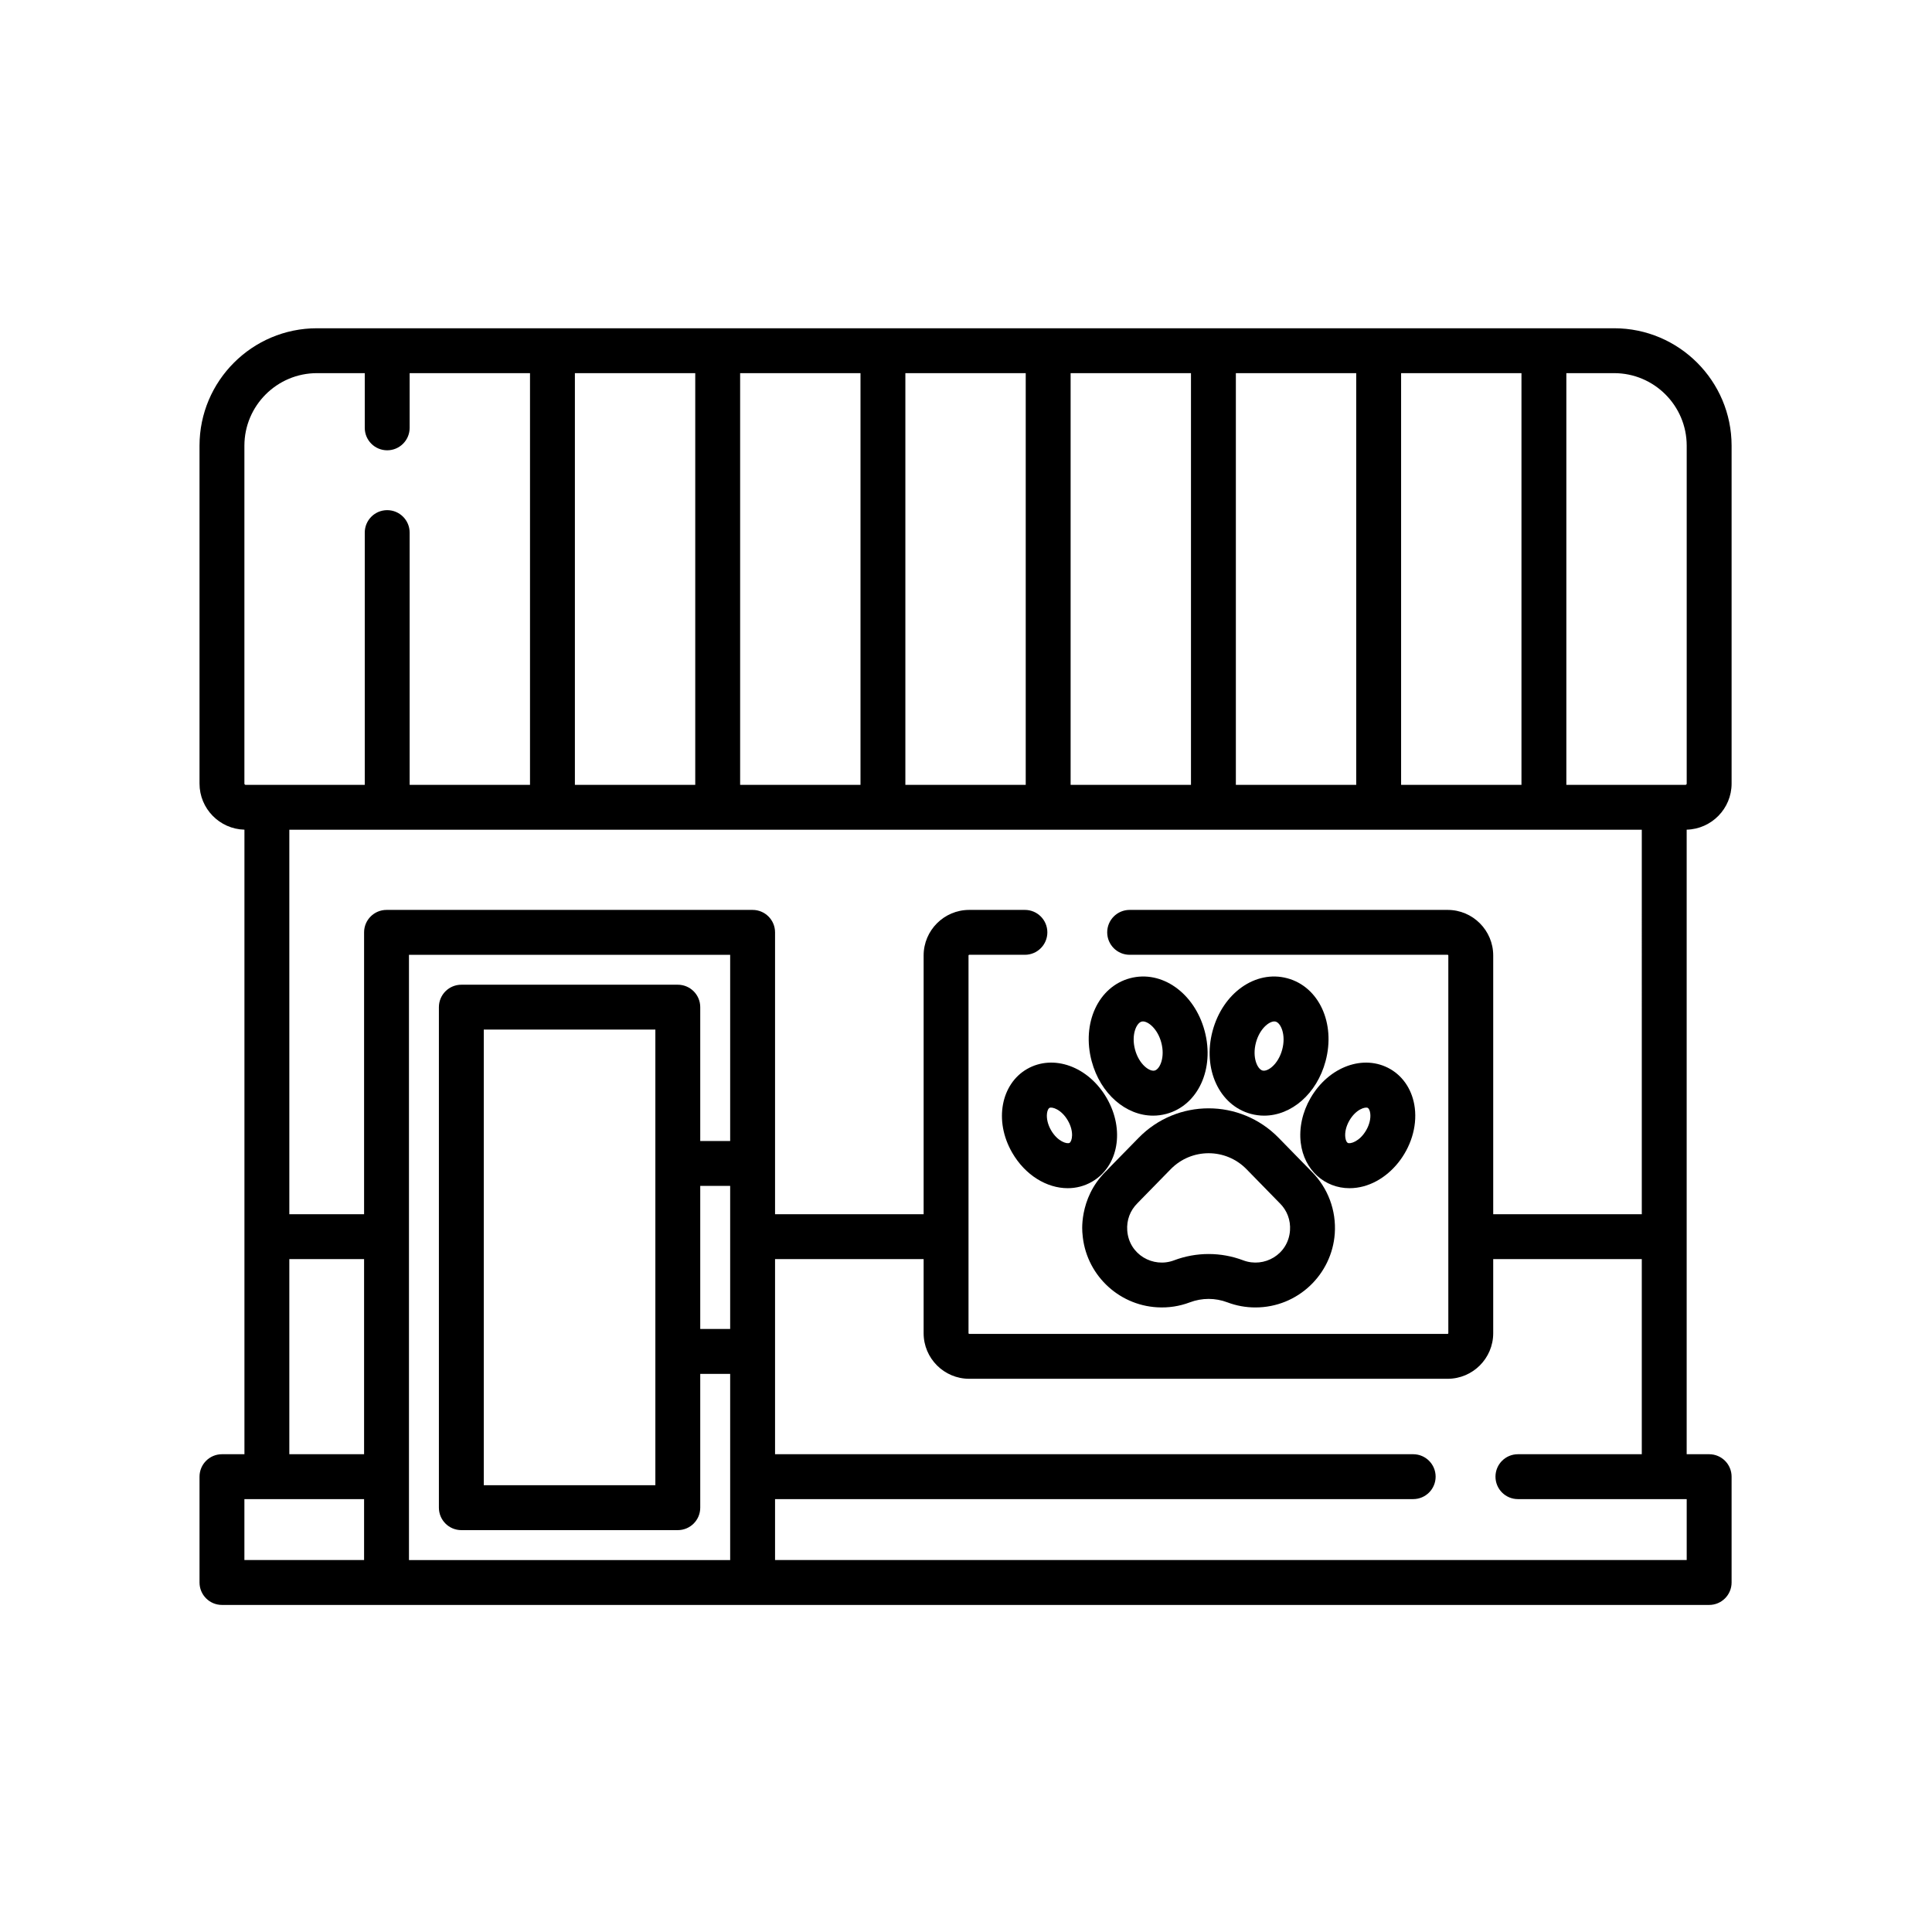 <?xml version="1.0"?>
<svg xmlns="http://www.w3.org/2000/svg" height="512px" viewBox="0 -42 512 511" width="512px" class=""><g transform="matrix(0.793 0 0 0.793 52.875 44.097)"><path d="m496.988 168.066c8.312-.219 15.012-7.035 15.012-15.398v-112.922c0-21.641-17.605-39.246-39.246-39.246h-433.508c-21.641 0-39.246 17.605-39.246 39.246v112.922c0 8.363 6.699 15.18 15.012 15.398v208.715h-7.512c-4.141 0-7.5 3.359-7.5 7.5v35.367c0 4.141 3.359 7.5 7.5 7.5h497c4.145 0 7.5-3.359 7.5-7.5v-35.367c0-4.141-3.355-7.5-7.5-7.5h-7.512zm-15 128.508h-49.652v-86.469c0-8.395-6.832-15.227-15.23-15.227h-106.27c-4.145 0-7.5 3.355-7.5 7.5 0 4.141 3.355 7.5 7.5 7.5h106.27c.129 0 .23.102.23.227v126.234c0 .129-.105.23-.23.23h-159.887c-.125 0-.23-.102-.23-.23v-126.234c0-.125.105-.227.23-.227h18.617c4.141 0 7.5-3.359 7.5-7.5 0-4.145-3.359-7.5-7.5-7.5h-18.617c-8.398 0-15.23 6.832-15.23 15.227v86.469h-49.652v-94.195c0-4.145-3.359-7.5-7.5-7.5h-122.34c-4.141 0-7.5 3.355-7.5 7.5v94.195h-24.984v-128.484h451.977zm-329.652 90.574h-57.34v-152.27h57.34zm15-100.047h10v47.824h-10zm234.219-134.012v-137.59h40.223v137.59zm-15 0h-40.223v-137.59h40.223zm-55.223 0h-40.223v-137.59h40.223zm-55.223 0h-40.223v-137.59h40.223zm-55.219 0h-40.223v-137.59h40.223zm-55.223 0h-40.223v-137.59h40.223zm331.332-113.344v112.922c0 .23-.188.418-.418.418h-39.805v-137.586h15.977c13.367 0 24.246 10.879 24.246 24.246zm-482 0c0-13.367 10.879-24.246 24.246-24.246h15.977v18.285c0 4.141 3.359 7.5 7.5 7.5s7.5-3.359 7.5-7.5v-18.285h40.223v137.59h-40.223v-84.305c0-4.145-3.359-7.5-7.5-7.5-4.145 0-7.5 3.355-7.5 7.5v84.305h-39.805c-.23 0-.418-.191-.418-.422zm15.012 271.828h24.984v65.207h-24.984zm-15.012 80.207h39.996v20.367h-39.996zm54.996-181.902h107.34v62.223h-10v-44.723c0-4.145-3.359-7.5-7.5-7.5h-72.34c-4.141 0-7.5 3.355-7.5 7.5v167.27c0 4.141 3.359 7.5 7.5 7.5h72.34c4.141 0 7.5-3.359 7.5-7.5v-44.723h10v62.223h-107.34zm370.598 166.902c-4.145 0-7.5 3.359-7.5 7.5 0 4.145 3.355 7.5 7.5 7.5h56.406v20.367h-304.664v-20.367h213.258c4.141 0 7.5-3.355 7.5-7.5 0-4.141-3.359-7.5-7.5-7.5h-213.258v-65.207h49.652v24.77c0 8.395 6.832 15.227 15.23 15.227h159.887c8.398 0 15.23-6.832 15.23-15.227v-24.77h49.652v65.207zm0 0" data-original="#000000" class="active-path" data-old_color="#000000" fill="#000000"/><path d="m302.855 282.309-.016-.016c-9.262 9.215-7.77 20.848-7.77 20.746.93 13.305 11.68 23.898 25 24.645 3.754.215 7.422-.348 10.902-1.664 4.035-1.523 8.477-1.523 12.512 0 3.004 1.137 6.148 1.711 9.367 1.711 14.25 0 25.582-11.09 26.535-24.688.543-7.715-2.273-15.258-7.73-20.707l-11.039-11.293c-12.848-13.141-33.938-13.137-46.777 0-10.688 10.93-10.355 10.547-10.984 11.266zm47.039-.781c15.043 15.387 10.125 10.379 11.145 11.398 2.426 2.414 3.625 5.633 3.387 9.066-.566 8.059-8.648 12.641-15.641 9.992-7.453-2.812-15.66-2.812-23.113 0-6.977 2.641-15.074-1.906-15.641-9.992v-.004c-.242-3.434.961-6.652 3.387-9.062.031-.035.234-.254 1.324-1.363 1.348-1.375 4.121-4.207 9.82-10.039 6.957-7.109 18.375-7.109 25.332.004zm0 0" data-original="#000000" class="active-path" data-old_color="#000000" fill="#000000"/><path d="m303.18 257.773c-6.098-10.555-17.809-14.82-26.668-9.707-8.504 4.91-11.168 17.137-4.926 27.949 4.352 7.535 11.562 11.863 18.559 11.863 2.801 0 5.57-.695 8.105-2.16 8.855-5.113 11.023-17.387 4.93-27.945zm-12.43 14.957c-.812.469-3.984-.426-6.176-4.215-1.074-1.863-1.57-3.914-1.359-5.625.109-.898.422-1.617.797-1.832.84-.484 4.012.465 6.176 4.215 2.188 3.793 1.375 6.988.562 7.457zm0 0" data-original="#000000" class="active-path" data-old_color="#000000" fill="#000000"/><path d="m298.148 245.438c2.93 10.941 11.457 18.195 20.523 18.195 1.469 0 2.949-.191 4.426-.586 10.586-2.836 16.207-15.016 12.801-27.723-3.406-12.711-14.367-20.445-24.949-17.609-10.582 2.836-16.207 15.012-12.801 27.723zm16.684-13.234c.137-.035.285-.055.441-.055 1.84 0 4.922 2.523 6.137 7.055 1.32 4.918-.449 8.887-2.195 9.355-1.734.469-5.262-2.086-6.578-7-1.316-4.918.449-8.887 2.195-9.355zm0 0" data-original="#000000" class="active-path" data-old_color="#000000" fill="#000000"/><path d="m371.277 257.773c-2.711 4.699-3.867 10.012-3.258 14.961 1.129 9.145 8.059 15.145 16.293 15.145 12.699 0 23.426-13.77 21.816-26.824-.695-5.652-3.68-10.387-8.184-12.984-8.855-5.113-20.57-.852-26.668 9.703zm12.992 7.5c2.188-3.789 5.363-4.688 6.176-4.215.375.219.688.934.797 1.832.211 1.711-.281 3.762-1.359 5.625-2.188 3.789-5.367 4.688-6.176 4.215-.375-.215-.688-.934-.797-1.832-.215-1.711.281-3.762 1.359-5.625zm0 0" data-original="#000000" class="active-path" data-old_color="#000000" fill="#000000"/><path d="m351.359 263.047c1.477.395 2.957.586 4.422.586 9.07 0 17.598-7.254 20.527-18.195 3.406-12.711-2.219-24.887-12.805-27.723-10.578-2.836-21.543 4.898-24.949 17.609-3.406 12.707 2.219 24.887 12.805 27.723zm1.688-23.844c1.215-4.531 4.297-7.055 6.137-7.055.156 0 .305.02.441.055 1.746.469 3.512 4.438 2.195 9.352-1.316 4.914-4.82 7.465-6.578 7.004-1.746-.469-3.516-4.438-2.195-9.355zm0 0" data-original="#000000" class="active-path" data-old_color="#000000" fill="#000000"/></g> </svg>
